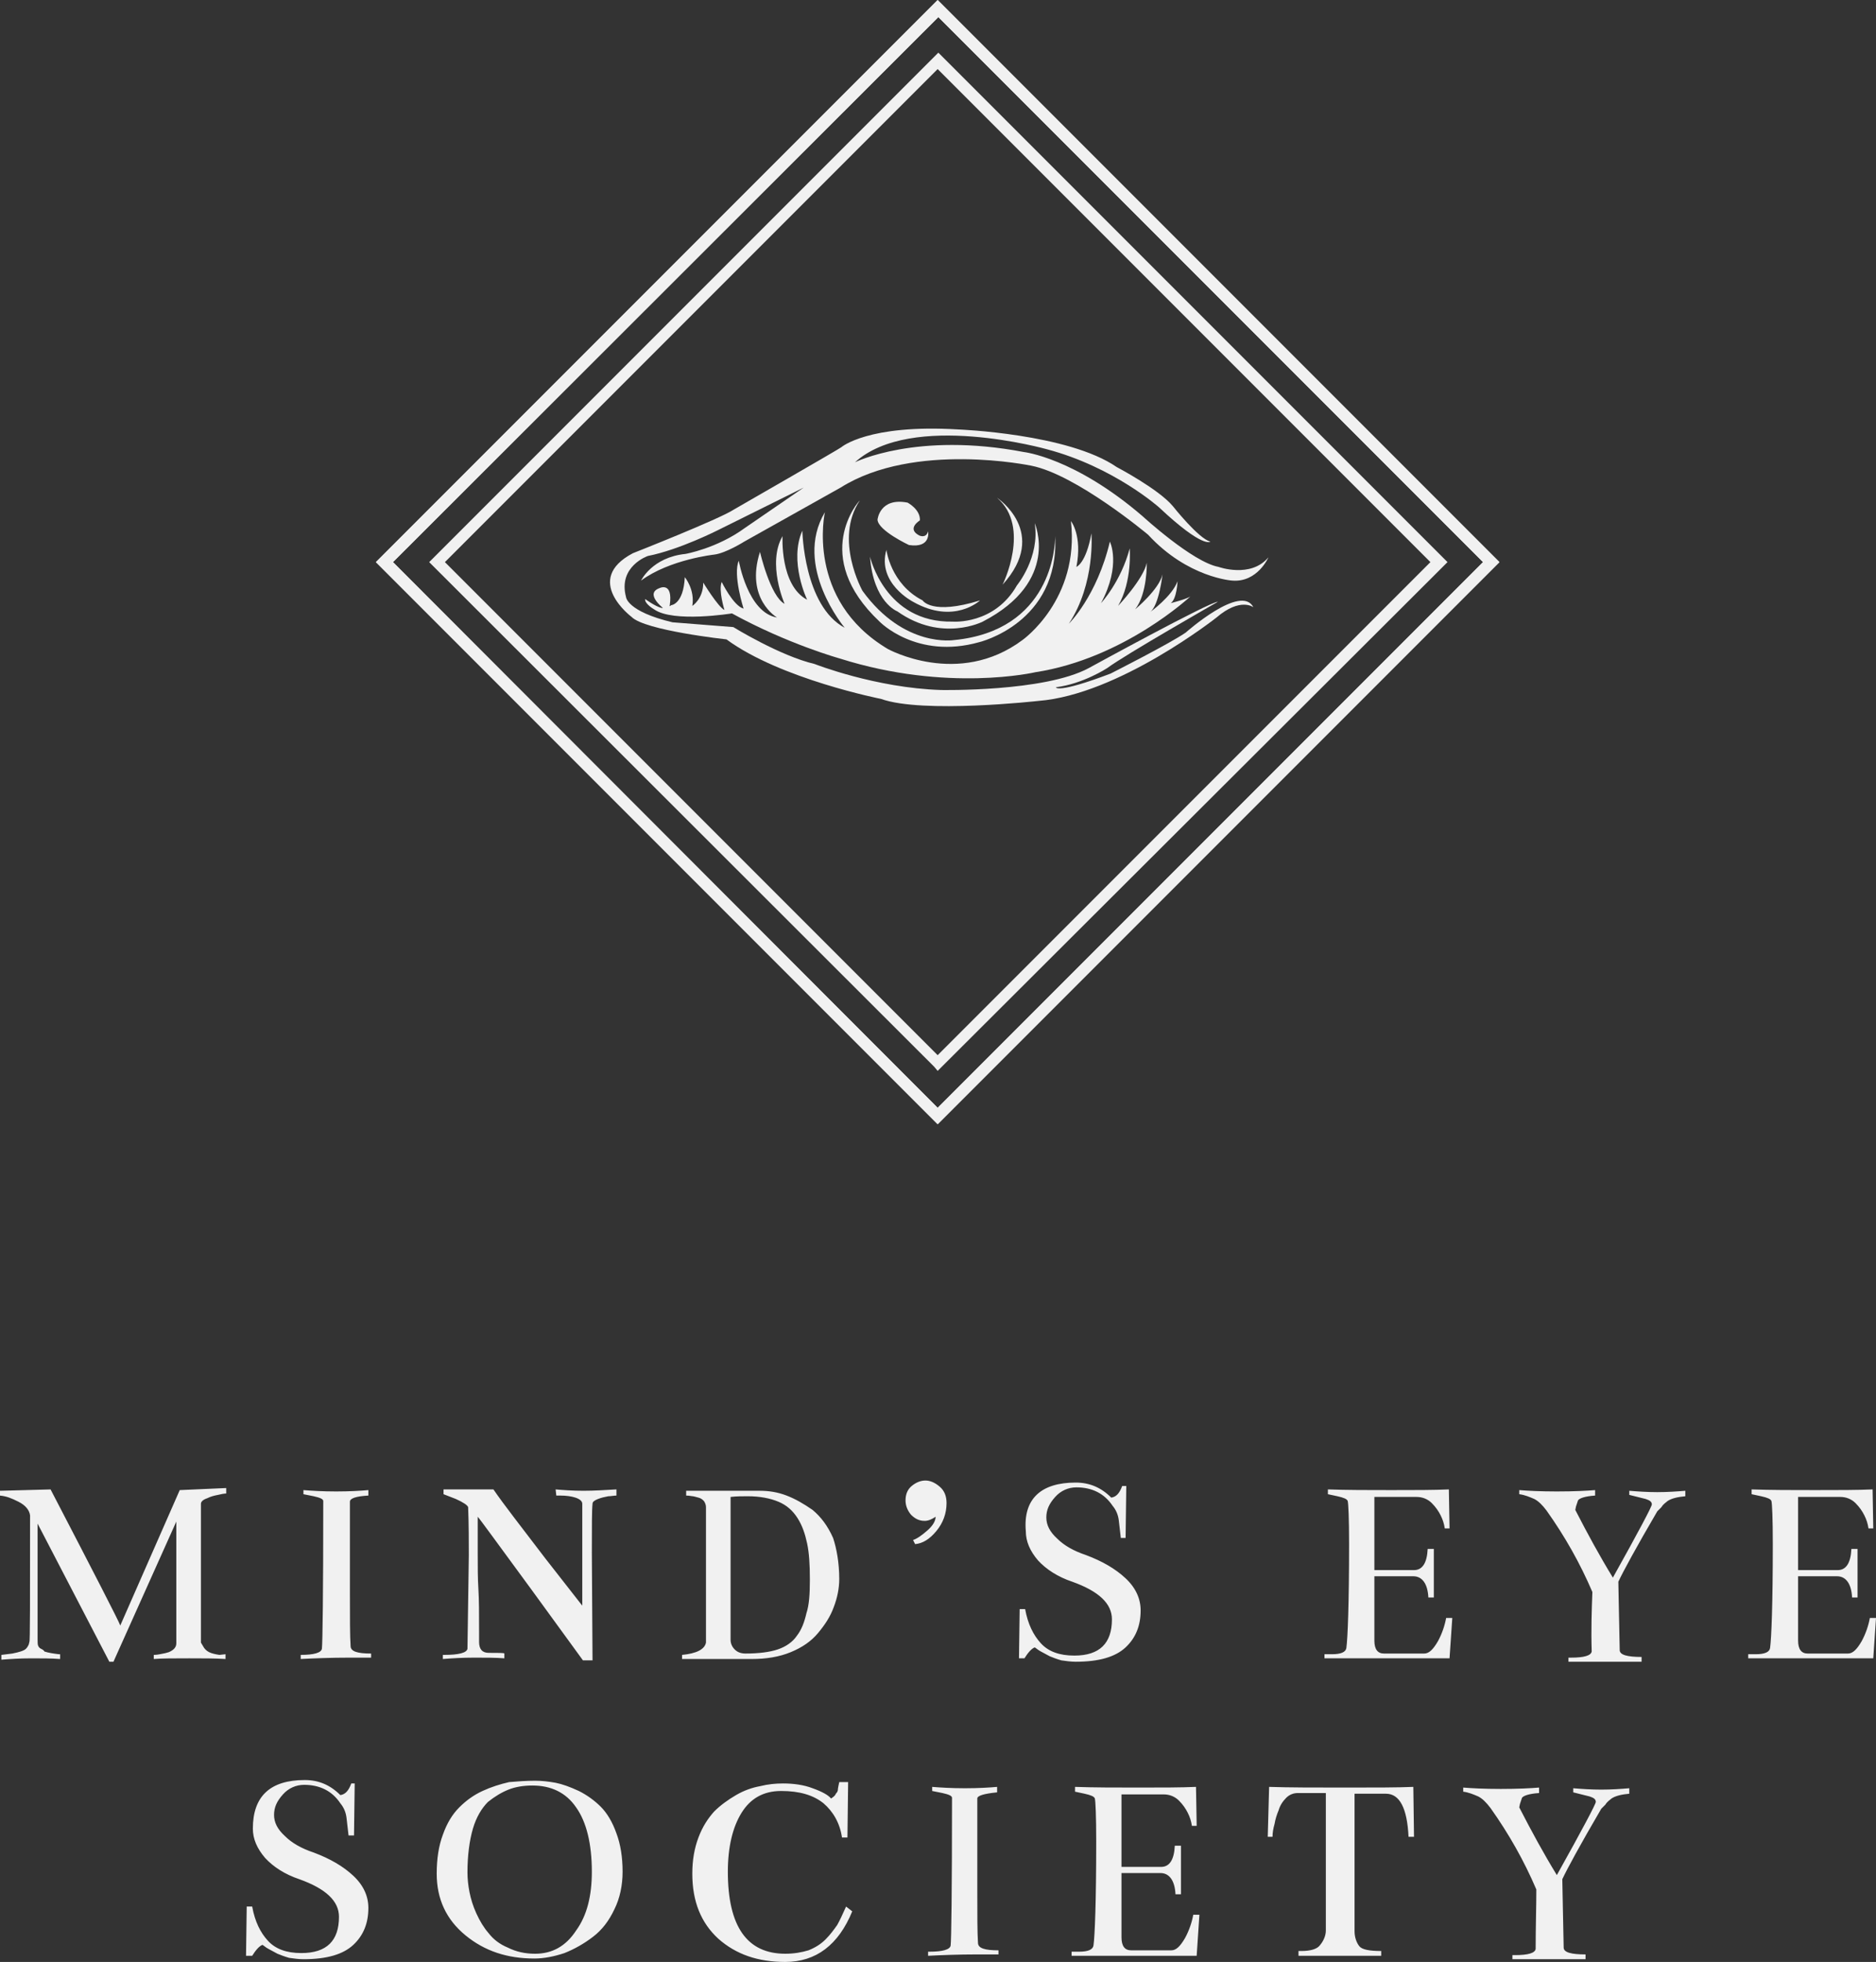 <svg xmlns="http://www.w3.org/2000/svg" viewBox="0 0 274.5 286.9"><rect x="0" y="0" width="274.5" height="286.9" fill="#333333" stroke="none"/><g fill="#F1F1F1"><path d="M57.5 82.2l79.8-79.7L217 82.2 137.2 162 57.5 82.2zM137.2 0l-.6.6-81 81-.6.6.6.6 81 81 .6.6.6-.6 81-81 .6-.6-.6-.6-81-81-.6-.6z"/><path d="M57.5 82.2l79.8-79.7L217 82.2 137.2 162 57.5 82.2zM137.2 0l-.6.6-81 81-.6.6.6.6 81 81 .6.6.6-.6 81-81 .6-.6-.6-.6-81-81-.6-.6z"/><path d="M65.1 82.2l72.1 72.1 72.1-72.1-72.1-72.1-72.1 72.1zm71.6 73.8L63.4 82.8l-.6-.6.6-.6 73.3-73.3.6-.6.6.6 73.3 73.3.6.6-.6.6-73.4 73.2-.6.6-.5-.6z"/><path d="M94.4 87.6c-.1.7 1.3 1.5 1.3 1.5 2.8 2 11.4.6 11.4.6 8.2 4.5 15.8 6.6 15.8 6.6 15.8 5 28.6 2 28.6 2 13-2 22.7-11.1 22.7-11.1-.5.4-2.9 1-2.9 1 .9-.6 1-3.2 1-3.2-.8 2.2-4 4.5-4 4.5 1.3-1 1.8-5.5 1.8-5.5-.5 2.2-4 5.1-4 5.1 1.8-2.3 1.7-6.8 1.7-6.8-.5 2.4-4.2 6.3-4.2 6.3 2.1-3.6 1.7-8.4 1.7-8.4-1.3 4.9-4.2 8-4.2 8 3-5.6 1.3-9 1.3-9-1.9 8-6 12-6 12 3.9-5.9 3.3-13.2 3.3-13.2-.8 4.4-2.2 4.9-2.2 4.9.9-4.6-.8-6.7-.8-6.7 1.3 11.5-7.1 17.4-7.1 17.4-9.4 7-19.7 1.3-19.7 1.3-12.1-7.2-9.2-20-9.2-20-4.7 7.9 2.9 16.9 2.9 16.9-6-3.2-6.2-14.2-6.2-14.2-2 4.5.7 10.1.7 10.1-4-2.1-3.6-9.3-3.6-9.3-2.3 4 .3 9.9.3 9.9-2.1-1.1-3.6-7.6-3.6-7.6-2.2 6.9 2.5 9.6 2.5 9.6-4.3-.7-5.6-8.3-5.6-8.3-.9 2 .7 7 .7 7-1.5-.4-3.2-3.9-3.2-3.9-.5 1.2.4 4.1.4 4.1-.9-.4-3.1-4-3.1-4 0 2.4-1.6 3.4-1.6 3.4.4-2.4-1.1-4.2-1.1-4.2-.2 4-2 4.1-2 4.1s-.3.3-.2 0c.5-3.5-1.5-2.5-1.5-2.5-2.2.8.5 2.9.5 2.9h-.2c-.9-.2-2.4-1.3-2.4-1.3M154.4 78.2v0"/><path d="M128.7 90.9s5.4 5.6 14.6 3c0 0 11.7-2.8 11.1-15.5 0 1.6-.6 13.8-14.8 15.2 0 0-7.3 1.2-13.4-7.2 0 0-4.2-7.5-.4-13.2-.1 0-7.3 8.1 2.9 17.7"/><path d="M145.9 72.8c5 4.3.8 12.7.8 12.7 6.9-7.6-.8-12.7-.8-12.7"/><path d="M185.6 81.5c-2.6 3.1-7.3 1.4-7.3 1.4-3.8-.7-11.1-7.4-11.1-7.4-10-8.6-17.4-9.4-17.4-9.4-15.7-3-24.7 1.5-24.7 1.5 8.3-7.5 28.1-1.9 28.1-1.9 9.8 2.6 16.4 8.5 16.4 8.5 6.5 6.1 7.5 5 7.5 5-1.7-.4-5.5-5.2-5.5-5.2-2.1-2.5-8.2-5.7-8.2-5.7-7.1-4.9-23.2-5.5-23.2-5.5-13.2-.8-17.1 2.6-17.1 2.6-.2.2-15.7 9.1-15.7 9.1-2.1 1.4-14.8 6.4-14.8 6.4-7.4 3.9-.2 9.3-.2 9.3 1.9 2 13.9 3.3 13.9 3.3 7.9 5.8 22.6 8.7 22.6 8.7 6.1 2.2 23 .3 23 .3 11.8-.9 26.1-12.2 26.1-12.2 3.5-3 5.4-1.5 5.4-1.5-1.8-3.5-9.9 3.7-9.9 3.7-2.3 1.6-11 6-11 6-7.9 3-8 2-8 2 4-.5 7.5-2.8 7.5-2.8 2.7-2 16.2-9.7 16.2-9.7-1-.1-18.9 9.7-18.9 9.7-6.5 3.5-21.6 3.2-21.6 3.2-9.6-.3-18.5-3.8-18.5-3.8-5.1-1.2-11.9-5.4-11.9-5.4l-8.9-.7c-6.7-1.6-6.8-3.7-6.8-3.7-1.2-4.5 3.2-6 3.2-6 4.6-.9 10.3-3.8 10.3-3.8l12.5-6.2-8.6 5.9c-4.1 3-8.7 3.8-8.7 3.8-4.9.5-6.5 3.9-6.5 3.9 4.2-3.1 10.7-3.8 10.7-3.8 1.7-.2 4.4-1.9 4.4-1.9l14.1-7.9c10.8-6.8 27.9-3.2 27.9-3.2 6.6 1.3 17.1 10.1 17.1 10.1 5.8 6.3 12.3 6.7 12.3 6.7 3.7.3 5.3-3.4 5.3-3.4"/><path d="M134.6 76.1c.1-1.6-1.8-2.6-1.8-2.6-4.1-.8-4.4 2.5-4.4 2.5.1 1.6 4.6 3.7 4.6 3.7 3.3.5 2.8-2 2.8-2-.3 1.1-1.3.6-1.3.6-1.9-1 .1-2.2.1-2.2M135 87.8c-4.7-2.4-5.3-7.4-5.3-7.4-1.4 4.9 3.9 7.6 3.9 7.6 6 3.4 9.8-.2 9.8-.2-7.1 2.2-8.4 0-8.4 0"/><path d="M131.3 89.4c6.5 4.6 12.5 1.5 12.5 1.5 11.4-5.9 7.6-14.4 7.6-14.4.8 5-2.6 9.1-2.6 9.1-3.3 5.8-9.4 5.3-9.4 5.3-9.9.2-12.1-9.5-12.1-9.5.5 6.7 4 8 4 8"/><path d="M7.4 217.8c6.5 12.5 9.9 19.1 10.2 19.9l8.7-19.8 6.8-.3v.8c-.3 0-.8.1-1.2.2-.5.1-1 .2-1.6.5-.6.2-.9.5-.9.8v20.3l.3.5c.2.4.5.7.9.9.4.2.9.3 1.5.4l.9-.1v.7c-1.5-.1-3.3-.1-5.3-.1-2.3 0-4 0-5.2.1v-.6c.1 0 .4 0 .9-.1.6-.1 1-.2 1.3-.3.7-.3 1.1-.7 1.1-1.3v-17.8L16.6 243H16L5.5 222.8v16.9c0 .5 0 .8.1 1 .1.2.2.3.4.4.2.1.4.2.5.4.6.2 1.3.3 2.1.4h.2v.7c-1.3-.1-2.7-.1-4.2-.1-1.7 0-3.1.1-4.4.2v-.7l1.6-.2c1-.2 1.7-.4 2-.7.2-.2.3-.4.4-.6l.1-.4c.1 0 .1-6.2.1-18.5-.1-.8-.7-1.5-1.7-2s-1.7-.8-2.7-.9v-.7l7.4-.2zM51.2 219.6v13.5c0 3.6 0 6.1.1 7.6 0 .8 1 1.1 3 1.1v.6h-3.1c-2.8 0-5.2.1-7.2.2v-.6c1.9 0 3-.3 3.1-.9.1-.8.2-8 .2-21.6 0-.3-.5-.5-1.4-.7l-1.5-.3v-.6c1.2.1 2.8.2 4.8.2s3.6-.1 4.7-.2v.8c-1.8.1-2.7.4-2.7.9zM90.2 218.7c-.4 0-.8.1-1.2.1-.5.1-1 .2-1.5.4s-.8.4-.8.7c-.1.9-.1 3.3-.1 7.2l.1 15.7h-1.4l-7.5-10.3c-5-6.8-7.6-10.4-7.9-10.7v5.5c0 1.8 0 3.5.1 5.1.1 1.6.1 3.6.1 6.1v1.6c0 1.1.5 1.6 1.4 1.6 1.5 0 2.3 0 2.3.1v.7c-1.3-.1-2.7-.1-4.4-.1-1.8 0-3.3.1-4.6.2v-.6h.2c2.1 0 3.3-.3 3.4-.9.1-7.8.2-12.4.2-13.7 0-2 0-4.4-.1-7-.1-.3-.7-.7-1.8-1.2l-1.8-.7v-.7h7.3c1.5 2.2 4.1 5.5 7.6 10.1l5.4 6.9v-14.9c0-.4-.4-.7-1-.9-.6-.2-1.4-.3-2.2-.3h-.6l-.1-.9c1.1.1 2.5.2 4.1.2 1.5 0 3.1-.1 4.8-.2v.9zM122.8 230.9c0 1.4-.3 2.8-.8 4.1-.5 1.4-1.3 2.6-2.3 3.8-1 1.2-2.3 2.1-4 2.8-1.7.7-3.6 1-5.7 1H99.8v-.6c2.1-.2 3.3-.8 3.5-1.8v-19.8c0-.3-.1-.6-.3-.9-.2-.2-.4-.4-.8-.5-.4-.1-.7-.2-.8-.2-.2 0-.5-.1-1-.1v-.7h10.8c1.3 0 2.6.2 3.9.7 1.3.5 2.5 1.2 3.8 2.1 1.2 1 2.2 2.3 3 4.1.5 1.5.9 3.6.9 6zm-4.3.2v-.2c0-2.1-.1-3.8-.4-5.2-.3-1.4-.7-2.6-1.4-3.7s-1.6-1.9-2.8-2.4c-1.2-.5-2.7-.8-4.5-.8-.8 0-1.6 0-2.5.1v20.9c0 .5.2 1 .6 1.4.4.4.9.6 1.6.6 1.9 0 3.5-.2 4.7-.6 1.2-.4 2.2-1.1 2.8-2 .7-.9 1.1-2 1.4-3.3.4-1.2.5-2.8.5-4.8zM135.3 222.4c-.8 0-1.4-.3-2-.9-.5-.6-.8-1.3-.8-2.1 0-.9.3-1.6.9-2.1.6-.5 1.3-.8 2-.8s1.4.3 2.1.9c.7.6 1 1.4 1 2.4 0 1.5-.5 2.9-1.5 4.1-1 1.2-2 1.8-3.1 1.9l-.3-.6c.6-.2 1.3-.7 2.1-1.4s1.2-1.4 1.2-2c-.6.4-1.1.6-1.6.6zM157.4 216.8c2 0 3.7.7 5.2 2.2.7-.1 1.2-.6 1.6-1.7h.6l-.1 7.6h-.7c-.1-.9-.2-1.8-.3-2.6-.1-.8-.4-1.5-.9-2.1-1.2-1.8-3-2.7-5.3-2.7-1.2 0-2.3.5-3.1 1.4-.9 1-1.3 1.9-1.3 3s.5 2.1 1.6 3.1c1 1 2.4 1.8 4.2 2.4 2.4.9 4.3 2 5.8 3.4s2.2 3 2.2 4.7c0 2.2-.7 4-2.2 5.4-1.5 1.4-3.9 2.1-7.3 2.1-.7 0-1.4-.1-2.1-.2-.7-.2-1.2-.4-1.7-.6-.4-.2-.9-.5-1.3-.7-.4-.2-.7-.5-.9-.6-.5.2-1 .8-1.5 1.6h-.8l.1-7.2h.8c.4 2.2 1.2 3.8 2.3 5 1.1 1.2 2.7 1.8 4.9 1.8 3.7 0 5.5-1.8 5.5-5.3 0-2.3-1.9-4.1-5.8-5.5-2.1-.7-3.8-1.8-5-3.1-1.2-1.4-1.8-2.8-1.8-4.3-.4-4.7 2.2-7.1 7.3-7.1zM212.1 242.5h-18.3v-.6h1.1c1.3 0 2-.3 2.1-.9.2-1.4.4-6.5.4-15.2 0-3.8-.1-5.9-.2-6.3-.1-.3-.6-.5-1.5-.7l-1.4-.3v-.7c2.8.1 5.9.1 9.3.1 3.4 0 6.2 0 8.4-.1l.1 5.7h-.7c-.1-.7-.3-1.3-.6-1.9-.3-.6-.7-1.2-1.3-1.8-.6-.6-1.4-.9-2.2-.9h-6.2v10.7h5.8c1.2 0 1.9-1 2-3.1h.9v7.1h-.8c-.1-2-.9-3.1-2.2-3.1h-5.7v9.4c0 1.3.5 1.9 1.4 1.9h5.9c.7 0 1.3-.6 2-1.8.6-1.1 1-2.3 1.2-3.4h.9l-.4 5.9zM233 232.8c-1.8-4.2-4-8.1-6.7-11.9-.6-.8-1.2-1.4-1.8-1.7-.7-.3-1.4-.6-2.2-.7v-.6c1.2.1 3.1.2 5.5.2 2.6 0 4.4-.1 5.6-.2v.8c-1.5.1-2.3.4-2.5.7l-.3.9-.1.5c1.8 3.5 3.6 6.8 5.5 9.9 3.8-6.8 5.7-10.4 5.7-10.7 0-.4-.3-.6-.9-.8l-2.4-.6v-.6c1.2.1 2.6.2 4.1.2 1.5 0 2.9-.1 4.1-.2v.8c-1.1.1-2 .3-2.6.7-.2.2-.6.4-.9.9l-.6.6c-3.1 5.3-5 8.8-5.7 10.3 0 1 .1 4.3.2 10 0 .7 1.1 1 3.2 1v.7h-10.7v-.6h.4c1.9 0 2.9-.3 3-.9-.1-3.2 0-6.1.1-8.7zM274.1 242.5h-18.3v-.6h1.1c1.3 0 2-.3 2.1-.9.2-1.4.4-6.5.4-15.2 0-3.8-.1-5.9-.2-6.3-.1-.3-.6-.5-1.5-.7l-1.4-.3v-.7c2.8.1 5.9.1 9.3.1 3.4 0 6.2 0 8.4-.1l.1 5.7h-.7c-.1-.7-.3-1.3-.6-1.9-.3-.6-.7-1.2-1.3-1.8-.6-.6-1.4-.9-2.2-.9h-6.2v10.7h5.8c1.2 0 1.9-1 2-3.1h.9v7.1h-.8c-.1-2-.9-3.1-2.2-3.1h-5.7v9.4c0 1.3.5 1.9 1.4 1.9h5.9c.7 0 1.3-.6 2-1.8.6-1.1 1-2.3 1.2-3.4h.9l-.4 5.9z"/><path d="M44.6 260.3c2 0 3.7.7 5.2 2.2.7-.1 1.2-.6 1.6-1.7h.5l-.1 7.6H51c-.1-.9-.2-1.8-.3-2.6-.1-.8-.4-1.5-.9-2.1-1.2-1.8-3-2.7-5.3-2.7-1.2 0-2.3.5-3.1 1.4-.9 1-1.3 1.9-1.3 3s.5 2.1 1.6 3.1c1 1 2.4 1.8 4.2 2.4 2.4.9 4.3 2 5.8 3.4s2.2 3 2.2 4.7c0 2.2-.7 4-2.2 5.4-1.5 1.4-3.9 2.1-7.3 2.1-.7 0-1.4-.1-2.1-.2-.7-.2-1.2-.4-1.7-.6-.4-.2-.9-.5-1.3-.7-.4-.2-.7-.5-.9-.6-.5.2-1 .8-1.5 1.6H36l.1-7.2h.8c.4 2.2 1.2 3.8 2.3 5 1.1 1.2 2.7 1.8 4.9 1.8 3.7 0 5.5-1.8 5.5-5.3 0-2.3-1.9-4.1-5.8-5.5-2.1-.7-3.8-1.8-5-3.1-1.2-1.4-1.8-2.8-1.8-4.3 0-4.7 2.5-7.1 7.6-7.1zM78.3 260.4c.9 0 1.9.1 3 .3 1 .2 2.1.6 3.4 1.2 1.2.6 2.3 1.4 3.2 2.3.9.9 1.7 2.2 2.3 3.9.6 1.6.9 3.5.9 5.6 0 2-.4 3.9-1.2 5.5-.8 1.7-1.8 3-3.1 4s-2.7 1.8-4.2 2.4c-1.5.5-3 .8-4.4.8-4 0-7.3-1.1-10.1-3.4s-4.2-5.3-4.2-9c0-2.2.3-4.1.9-5.7.6-1.7 1.4-3 2.4-4s2.1-1.8 3.4-2.4c1.3-.6 2.6-1 3.9-1.3 1.2-.1 2.5-.2 3.8-.2zm0 25.3c2.5 0 4.5-1.1 6-3.4 1.6-2.2 2.3-5.1 2.3-8.6 0-4.1-.8-7.3-2.3-9.4-1.5-2.2-3.7-3.2-6.4-3.2-1.3 0-2.5.2-3.5.6-1 .4-2 1-3 1.8-.9.9-1.7 2.2-2.2 3.9-.5 1.7-.8 3.9-.8 6.4 0 .9.1 1.9.3 2.9.2 1 .5 2 1 3.1s1.1 2.1 1.8 2.9c.7.9 1.6 1.6 2.8 2.1 1.2.6 2.5.9 4 .9zM114.6 260.8c1.5 0 3 .2 4.3.7 1.4.5 2.3 1 2.7 1.5.3-.2.6-.4.7-.7.2-.2.3-.4.3-.6 0-.2.1-.6.2-1.1h1.3l-.1 8.1h-.8c-.3-2.1-1.3-3.8-2.7-5-1.5-1.2-3.5-1.8-6.2-1.8-2.6 0-4.5 1.1-5.8 3.2-1.3 2.1-2 5-2 8.6 0 8 2.8 12 8.4 12 1.3 0 2.4-.2 3.4-.5 1-.4 1.8-.9 2.5-1.6.7-.7 1.2-1.4 1.7-2.1.4-.7.8-1.6 1.3-2.7l.9.7c-2 4.9-5.3 7.4-9.8 7.4-4 0-7.2-1.1-9.8-3.4-2.5-2.3-3.8-5.4-3.8-9.5 0-2 .3-3.7.9-5.3.6-1.6 1.4-2.8 2.3-3.8.9-.9 2-1.7 3.2-2.4 1.2-.7 2.4-1.1 3.5-1.3 1.2-.3 2.3-.4 3.4-.4zM143 263v13.5c0 3.6 0 6.1.1 7.6 0 .8 1 1.1 3 1.1v.6H143c-2.8 0-5.2.1-7.2.2v-.6h.2c1.9 0 3-.3 3.1-.9.1-.8.2-8 .2-21.6 0-.3-.5-.5-1.4-.7l-1.5-.3v-.6c1.2.1 2.8.2 4.8.2s3.6-.1 4.7-.2v.8c-2 .2-2.9.5-2.9.9zM175.1 286h-18.3v-.6h1.1c1.3 0 2-.3 2.1-.9.2-1.4.4-6.5.4-15.2 0-3.8-.1-5.9-.2-6.3-.1-.3-.6-.5-1.5-.7l-1.4-.3v-.7c2.8.1 5.9.1 9.3.1 3.4 0 6.2 0 8.4-.1l.1 5.7h-.7c-.1-.7-.3-1.3-.6-1.9-.3-.6-.7-1.2-1.3-1.8-.6-.6-1.4-.9-2.2-.9h-6.2V273h5.8c1.2 0 1.9-1 2-3.1h.9v7.1h-.8c-.1-2-.9-3.1-2.2-3.1h-5.7v9.4c0 1.3.5 1.9 1.4 1.9h5.9c.7 0 1.3-.6 2-1.8.6-1.1 1-2.3 1.2-3.4h.9l-.4 6zM193.1 284.5c.6-.7.9-1.5.9-2.2v-20.1h-4.1c-.6 0-1.2.2-1.7.7-.5.5-.9 1.1-1.1 1.8-.3.7-.5 1.4-.6 2-.2.7-.3 1.3-.3 1.9h-.7l.2-7.3c2.9.1 6.7.1 11.2.1 4.3 0 7.6 0 9.9-.1l.1 7.3h-.8c-.2-4.2-1.3-6.3-3.3-6.3h-4.6v20.1c0 .9.3 1.7.7 2.2.4.5 1.5.7 3.2.7v.7H190v-.7h.4c1.4 0 2.3-.3 2.7-.8zM224.8 276.3c-1.8-4.2-4-8.1-6.7-11.9-.6-.8-1.2-1.4-1.8-1.7-.7-.3-1.4-.6-2.2-.7v-.6c1.2.1 3.1.2 5.5.2 2.6 0 4.4-.1 5.6-.2v.8c-1.5.1-2.3.4-2.5.7l-.3.9-.1.5c1.8 3.5 3.6 6.8 5.5 9.9 3.8-6.8 5.7-10.4 5.7-10.7 0-.4-.3-.6-.9-.8l-2.4-.6v-.6c1.2.1 2.6.2 4.1.2 1.5 0 2.9-.1 4.1-.2v.8c-1.1.1-2 .3-2.6.7-.2.2-.6.4-.9.9l-.6.6c-3.1 5.3-5 8.8-5.7 10.3 0 1 .1 4.3.2 10 0 .7 1.1 1 3.2 1v.7h-10.7v-.6h.4c1.9 0 2.9-.3 3-.9 0-3.3.1-6.1.1-8.7z"/></g></svg>